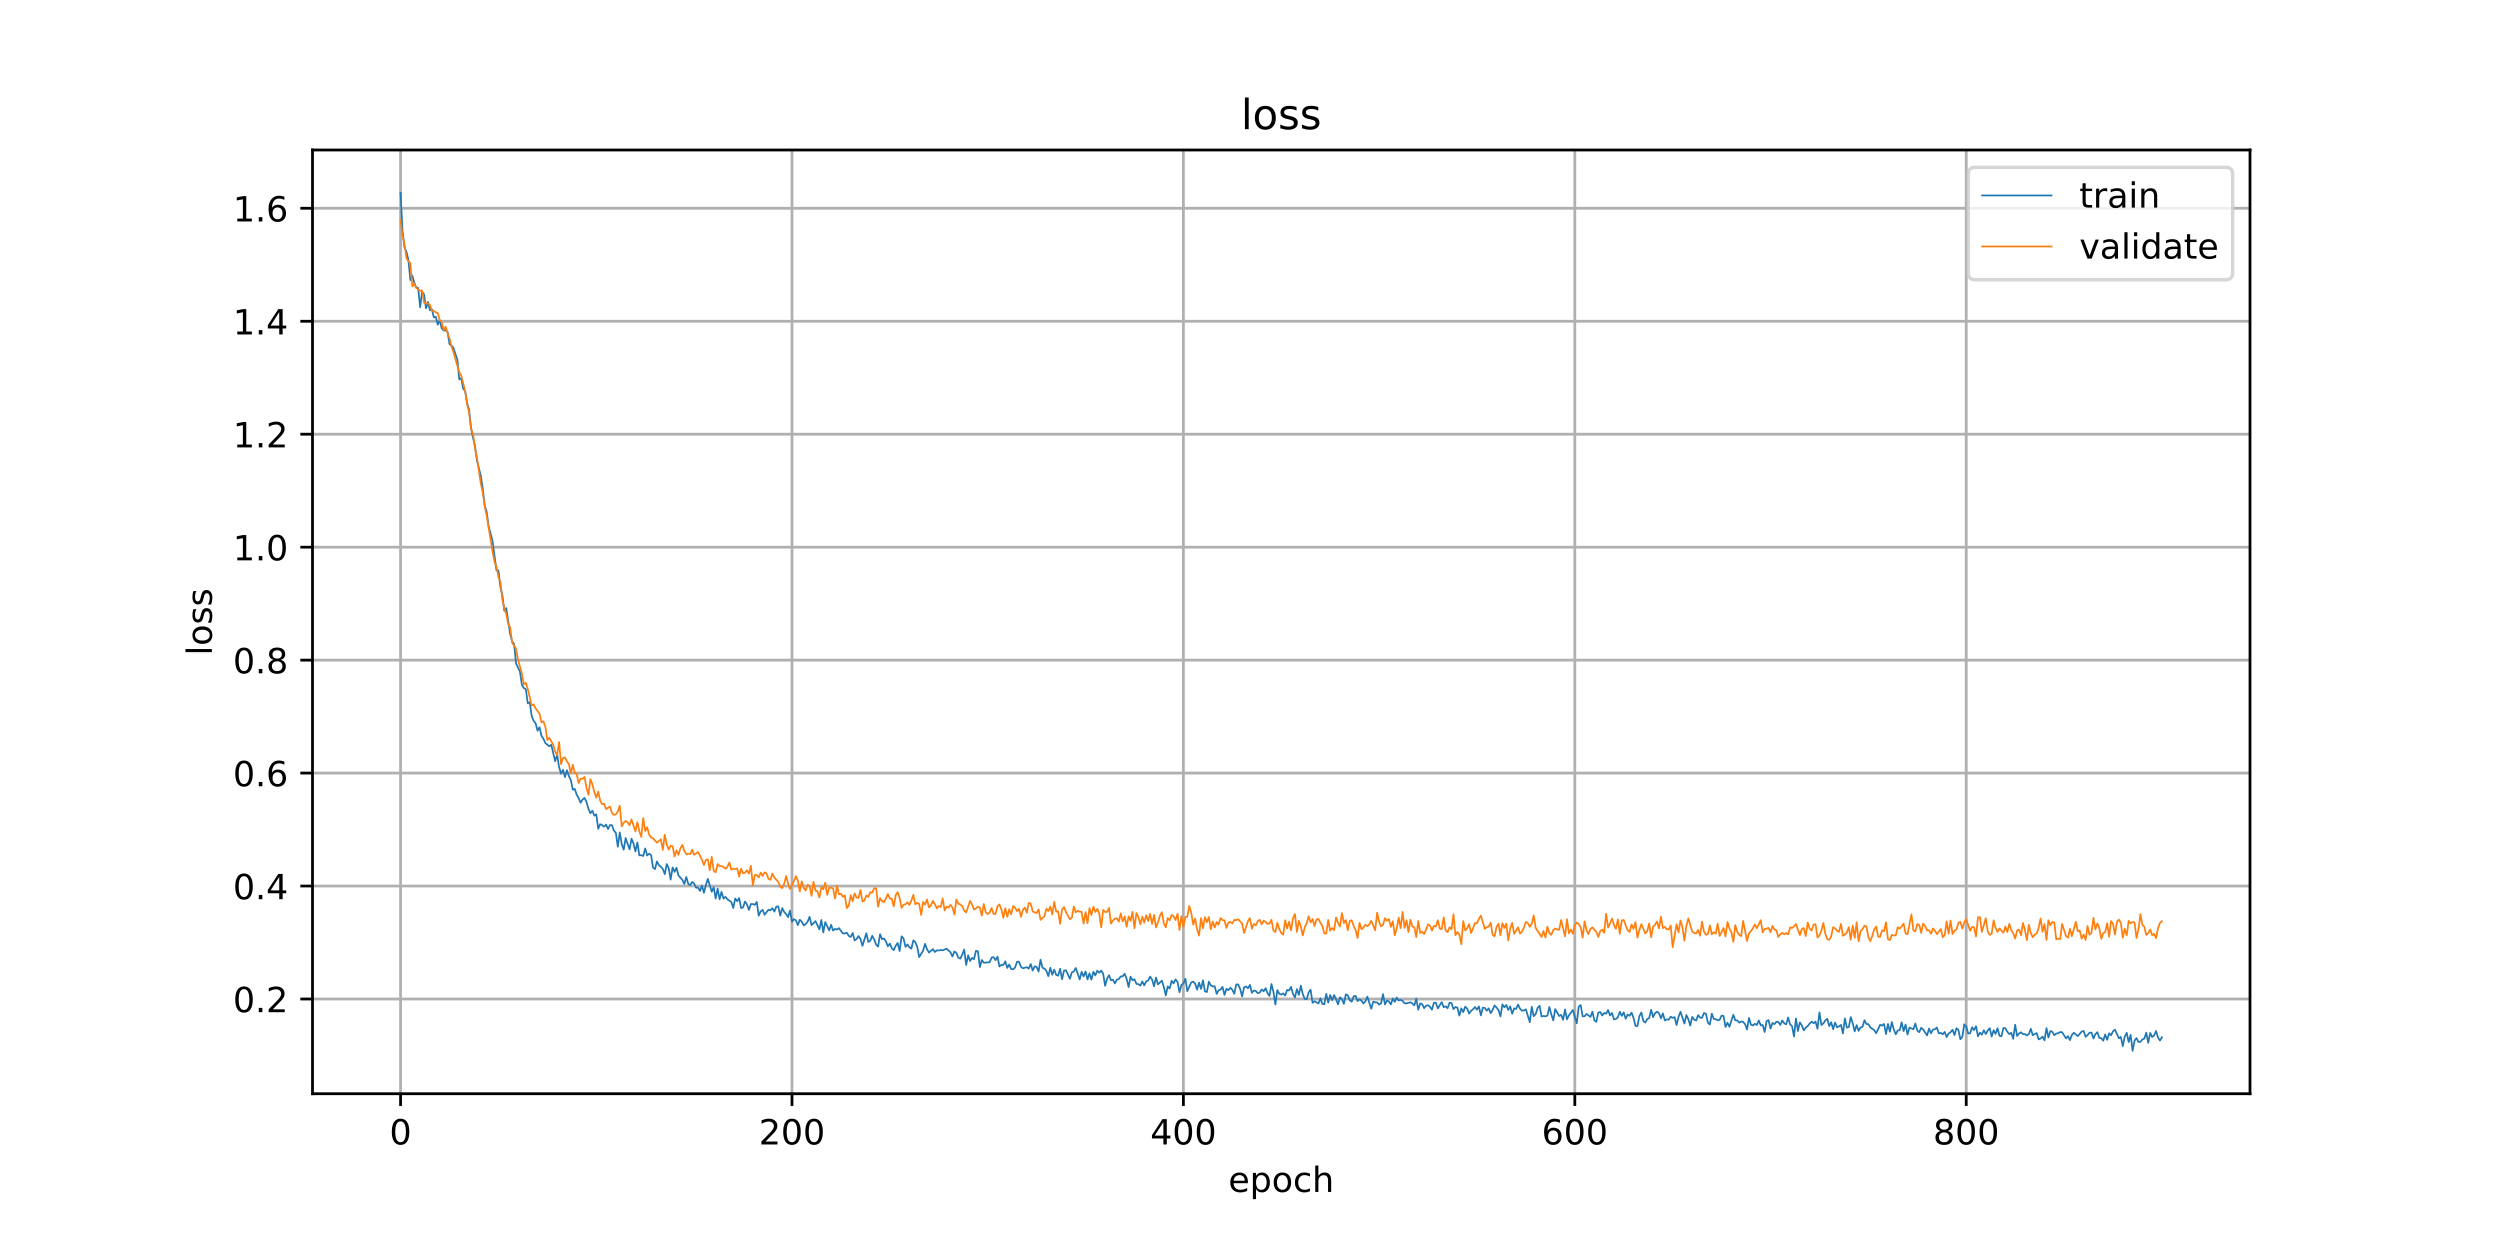 <?xml version="1.0" encoding="utf-8" standalone="no"?>
<!DOCTYPE svg PUBLIC "-//W3C//DTD SVG 1.1//EN"
  "http://www.w3.org/Graphics/SVG/1.1/DTD/svg11.dtd">
<!-- Created with matplotlib (https://matplotlib.org/) -->
<svg height="360pt" version="1.1" viewBox="0 0 720 360" width="720pt" xmlns="http://www.w3.org/2000/svg" xmlns:xlink="http://www.w3.org/1999/xlink">
 <defs>
  <style type="text/css">
*{stroke-linecap:butt;stroke-linejoin:round;}
  </style>
 </defs>
 <g id="figure_1">
  <g id="patch_1">
   <path d="M 0 360 
L 720 360 
L 720 0 
L 0 0 
z
" style="fill:#ffffff;"/>
  </g>
  <g id="axes_1">
   <g id="patch_2">
    <path d="M 90 315 
L 648 315 
L 648 43.2 
L 90 43.2 
z
" style="fill:#ffffff;"/>
   </g>
   <g id="matplotlib.axis_1">
    <g id="xtick_1">
     <g id="line2d_1">
      <path clip-path="url(#p1e6f228bf7)" d="M 115.364 315 
L 115.364 43.2 
" style="fill:none;stroke:#b0b0b0;stroke-linecap:square;stroke-width:0.8;"/>
     </g>
     <g id="line2d_2">
      <defs>
       <path d="M 0 0 
L 0 3.5 
" id="m1815fea8ee" style="stroke:#000000;stroke-width:0.8;"/>
      </defs>
      <g>
       <use style="stroke:#000000;stroke-width:0.8;" x="115.364" xlink:href="#m1815fea8ee" y="315"/>
      </g>
     </g>
     <g id="text_1">
      <!-- 0 -->
      <defs>
       <path d="M 31.781 66.406 
Q 24.172 66.406 20.328 58.906 
Q 16.5 51.422 16.5 36.375 
Q 16.5 21.391 20.328 13.891 
Q 24.172 6.391 31.781 6.391 
Q 39.453 6.391 43.281 13.891 
Q 47.125 21.391 47.125 36.375 
Q 47.125 51.422 43.281 58.906 
Q 39.453 66.406 31.781 66.406 
z
M 31.781 74.219 
Q 44.047 74.219 50.516 64.516 
Q 56.984 54.828 56.984 36.375 
Q 56.984 17.969 50.516 8.266 
Q 44.047 -1.422 31.781 -1.422 
Q 19.531 -1.422 13.062 8.266 
Q 6.594 17.969 6.594 36.375 
Q 6.594 54.828 13.062 64.516 
Q 19.531 74.219 31.781 74.219 
z
" id="DejaVuSans-48"/>
      </defs>
      <g transform="translate(112.182 329.598)scale(0.1 -0.1)">
       <use xlink:href="#DejaVuSans-48"/>
      </g>
     </g>
    </g>
    <g id="xtick_2">
     <g id="line2d_3">
      <path clip-path="url(#p1e6f228bf7)" d="M 228.091 315 
L 228.091 43.2 
" style="fill:none;stroke:#b0b0b0;stroke-linecap:square;stroke-width:0.8;"/>
     </g>
     <g id="line2d_4">
      <g>
       <use style="stroke:#000000;stroke-width:0.8;" x="228.091" xlink:href="#m1815fea8ee" y="315"/>
      </g>
     </g>
     <g id="text_2">
      <!-- 200 -->
      <defs>
       <path d="M 19.188 8.297 
L 53.609 8.297 
L 53.609 0 
L 7.328 0 
L 7.328 8.297 
Q 12.938 14.109 22.625 23.891 
Q 32.328 33.688 34.812 36.531 
Q 39.547 41.844 41.422 45.531 
Q 43.312 49.219 43.312 52.781 
Q 43.312 58.594 39.234 62.25 
Q 35.156 65.922 28.609 65.922 
Q 23.969 65.922 18.812 64.312 
Q 13.672 62.703 7.812 59.422 
L 7.812 69.391 
Q 13.766 71.781 18.938 73 
Q 24.125 74.219 28.422 74.219 
Q 39.75 74.219 46.484 68.547 
Q 53.219 62.891 53.219 53.422 
Q 53.219 48.922 51.531 44.891 
Q 49.859 40.875 45.406 35.406 
Q 44.188 33.984 37.641 27.219 
Q 31.109 20.453 19.188 8.297 
z
" id="DejaVuSans-50"/>
      </defs>
      <g transform="translate(218.547 329.598)scale(0.1 -0.1)">
       <use xlink:href="#DejaVuSans-50"/>
       <use x="63.623" xlink:href="#DejaVuSans-48"/>
       <use x="127.246" xlink:href="#DejaVuSans-48"/>
      </g>
     </g>
    </g>
    <g id="xtick_3">
     <g id="line2d_5">
      <path clip-path="url(#p1e6f228bf7)" d="M 340.818 315 
L 340.818 43.2 
" style="fill:none;stroke:#b0b0b0;stroke-linecap:square;stroke-width:0.8;"/>
     </g>
     <g id="line2d_6">
      <g>
       <use style="stroke:#000000;stroke-width:0.8;" x="340.818" xlink:href="#m1815fea8ee" y="315"/>
      </g>
     </g>
     <g id="text_3">
      <!-- 400 -->
      <defs>
       <path d="M 37.797 64.312 
L 12.891 25.391 
L 37.797 25.391 
z
M 35.203 72.906 
L 47.609 72.906 
L 47.609 25.391 
L 58.016 25.391 
L 58.016 17.188 
L 47.609 17.188 
L 47.609 0 
L 37.797 0 
L 37.797 17.188 
L 4.891 17.188 
L 4.891 26.703 
z
" id="DejaVuSans-52"/>
      </defs>
      <g transform="translate(331.274 329.598)scale(0.1 -0.1)">
       <use xlink:href="#DejaVuSans-52"/>
       <use x="63.623" xlink:href="#DejaVuSans-48"/>
       <use x="127.246" xlink:href="#DejaVuSans-48"/>
      </g>
     </g>
    </g>
    <g id="xtick_4">
     <g id="line2d_7">
      <path clip-path="url(#p1e6f228bf7)" d="M 453.545 315 
L 453.545 43.2 
" style="fill:none;stroke:#b0b0b0;stroke-linecap:square;stroke-width:0.8;"/>
     </g>
     <g id="line2d_8">
      <g>
       <use style="stroke:#000000;stroke-width:0.8;" x="453.545" xlink:href="#m1815fea8ee" y="315"/>
      </g>
     </g>
     <g id="text_4">
      <!-- 600 -->
      <defs>
       <path d="M 33.016 40.375 
Q 26.375 40.375 22.484 35.828 
Q 18.609 31.297 18.609 23.391 
Q 18.609 15.531 22.484 10.953 
Q 26.375 6.391 33.016 6.391 
Q 39.656 6.391 43.531 10.953 
Q 47.406 15.531 47.406 23.391 
Q 47.406 31.297 43.531 35.828 
Q 39.656 40.375 33.016 40.375 
z
M 52.594 71.297 
L 52.594 62.312 
Q 48.875 64.062 45.094 64.984 
Q 41.312 65.922 37.594 65.922 
Q 27.828 65.922 22.672 59.328 
Q 17.531 52.734 16.797 39.406 
Q 19.672 43.656 24.016 45.922 
Q 28.375 48.188 33.594 48.188 
Q 44.578 48.188 50.953 41.516 
Q 57.328 34.859 57.328 23.391 
Q 57.328 12.156 50.688 5.359 
Q 44.047 -1.422 33.016 -1.422 
Q 20.359 -1.422 13.672 8.266 
Q 6.984 17.969 6.984 36.375 
Q 6.984 53.656 15.188 63.938 
Q 23.391 74.219 37.203 74.219 
Q 40.922 74.219 44.703 73.484 
Q 48.484 72.75 52.594 71.297 
z
" id="DejaVuSans-54"/>
      </defs>
      <g transform="translate(444.002 329.598)scale(0.1 -0.1)">
       <use xlink:href="#DejaVuSans-54"/>
       <use x="63.623" xlink:href="#DejaVuSans-48"/>
       <use x="127.246" xlink:href="#DejaVuSans-48"/>
      </g>
     </g>
    </g>
    <g id="xtick_5">
     <g id="line2d_9">
      <path clip-path="url(#p1e6f228bf7)" d="M 566.273 315 
L 566.273 43.2 
" style="fill:none;stroke:#b0b0b0;stroke-linecap:square;stroke-width:0.8;"/>
     </g>
     <g id="line2d_10">
      <g>
       <use style="stroke:#000000;stroke-width:0.8;" x="566.273" xlink:href="#m1815fea8ee" y="315"/>
      </g>
     </g>
     <g id="text_5">
      <!-- 800 -->
      <defs>
       <path d="M 31.781 34.625 
Q 24.75 34.625 20.719 30.859 
Q 16.703 27.094 16.703 20.516 
Q 16.703 13.922 20.719 10.156 
Q 24.75 6.391 31.781 6.391 
Q 38.812 6.391 42.859 10.172 
Q 46.922 13.969 46.922 20.516 
Q 46.922 27.094 42.891 30.859 
Q 38.875 34.625 31.781 34.625 
z
M 21.922 38.812 
Q 15.578 40.375 12.031 44.719 
Q 8.5 49.078 8.5 55.328 
Q 8.5 64.062 14.719 69.141 
Q 20.953 74.219 31.781 74.219 
Q 42.672 74.219 48.875 69.141 
Q 55.078 64.062 55.078 55.328 
Q 55.078 49.078 51.531 44.719 
Q 48 40.375 41.703 38.812 
Q 48.828 37.156 52.797 32.312 
Q 56.781 27.484 56.781 20.516 
Q 56.781 9.906 50.312 4.234 
Q 43.844 -1.422 31.781 -1.422 
Q 19.734 -1.422 13.25 4.234 
Q 6.781 9.906 6.781 20.516 
Q 6.781 27.484 10.781 32.312 
Q 14.797 37.156 21.922 38.812 
z
M 18.312 54.391 
Q 18.312 48.734 21.844 45.562 
Q 25.391 42.391 31.781 42.391 
Q 38.141 42.391 41.719 45.562 
Q 45.312 48.734 45.312 54.391 
Q 45.312 60.062 41.719 63.234 
Q 38.141 66.406 31.781 66.406 
Q 25.391 66.406 21.844 63.234 
Q 18.312 60.062 18.312 54.391 
z
" id="DejaVuSans-56"/>
      </defs>
      <g transform="translate(556.729 329.598)scale(0.1 -0.1)">
       <use xlink:href="#DejaVuSans-56"/>
       <use x="63.623" xlink:href="#DejaVuSans-48"/>
       <use x="127.246" xlink:href="#DejaVuSans-48"/>
      </g>
     </g>
    </g>
    <g id="text_6">
     <!-- epoch -->
     <defs>
      <path d="M 56.203 29.594 
L 56.203 25.203 
L 14.891 25.203 
Q 15.484 15.922 20.484 11.062 
Q 25.484 6.203 34.422 6.203 
Q 39.594 6.203 44.453 7.469 
Q 49.312 8.734 54.109 11.281 
L 54.109 2.781 
Q 49.266 0.734 44.188 -0.344 
Q 39.109 -1.422 33.891 -1.422 
Q 20.797 -1.422 13.156 6.188 
Q 5.516 13.812 5.516 26.812 
Q 5.516 40.234 12.766 48.109 
Q 20.016 56 32.328 56 
Q 43.359 56 49.781 48.891 
Q 56.203 41.797 56.203 29.594 
z
M 47.219 32.234 
Q 47.125 39.594 43.094 43.984 
Q 39.062 48.391 32.422 48.391 
Q 24.906 48.391 20.391 44.141 
Q 15.875 39.891 15.188 32.172 
z
" id="DejaVuSans-101"/>
      <path d="M 18.109 8.203 
L 18.109 -20.797 
L 9.078 -20.797 
L 9.078 54.688 
L 18.109 54.688 
L 18.109 46.391 
Q 20.953 51.266 25.266 53.625 
Q 29.594 56 35.594 56 
Q 45.562 56 51.781 48.094 
Q 58.016 40.188 58.016 27.297 
Q 58.016 14.406 51.781 6.484 
Q 45.562 -1.422 35.594 -1.422 
Q 29.594 -1.422 25.266 0.953 
Q 20.953 3.328 18.109 8.203 
z
M 48.688 27.297 
Q 48.688 37.203 44.609 42.844 
Q 40.531 48.484 33.406 48.484 
Q 26.266 48.484 22.188 42.844 
Q 18.109 37.203 18.109 27.297 
Q 18.109 17.391 22.188 11.75 
Q 26.266 6.109 33.406 6.109 
Q 40.531 6.109 44.609 11.75 
Q 48.688 17.391 48.688 27.297 
z
" id="DejaVuSans-112"/>
      <path d="M 30.609 48.391 
Q 23.391 48.391 19.188 42.75 
Q 14.984 37.109 14.984 27.297 
Q 14.984 17.484 19.156 11.844 
Q 23.344 6.203 30.609 6.203 
Q 37.797 6.203 41.984 11.859 
Q 46.188 17.531 46.188 27.297 
Q 46.188 37.016 41.984 42.703 
Q 37.797 48.391 30.609 48.391 
z
M 30.609 56 
Q 42.328 56 49.016 48.375 
Q 55.719 40.766 55.719 27.297 
Q 55.719 13.875 49.016 6.219 
Q 42.328 -1.422 30.609 -1.422 
Q 18.844 -1.422 12.172 6.219 
Q 5.516 13.875 5.516 27.297 
Q 5.516 40.766 12.172 48.375 
Q 18.844 56 30.609 56 
z
" id="DejaVuSans-111"/>
      <path d="M 48.781 52.594 
L 48.781 44.188 
Q 44.969 46.297 41.141 47.344 
Q 37.312 48.391 33.406 48.391 
Q 24.656 48.391 19.812 42.844 
Q 14.984 37.312 14.984 27.297 
Q 14.984 17.281 19.812 11.734 
Q 24.656 6.203 33.406 6.203 
Q 37.312 6.203 41.141 7.25 
Q 44.969 8.297 48.781 10.406 
L 48.781 2.094 
Q 45.016 0.344 40.984 -0.531 
Q 36.969 -1.422 32.422 -1.422 
Q 20.062 -1.422 12.781 6.344 
Q 5.516 14.109 5.516 27.297 
Q 5.516 40.672 12.859 48.328 
Q 20.219 56 33.016 56 
Q 37.156 56 41.109 55.141 
Q 45.062 54.297 48.781 52.594 
z
" id="DejaVuSans-99"/>
      <path d="M 54.891 33.016 
L 54.891 0 
L 45.906 0 
L 45.906 32.719 
Q 45.906 40.484 42.875 44.328 
Q 39.844 48.188 33.797 48.188 
Q 26.516 48.188 22.312 43.547 
Q 18.109 38.922 18.109 30.906 
L 18.109 0 
L 9.078 0 
L 9.078 75.984 
L 18.109 75.984 
L 18.109 46.188 
Q 21.344 51.125 25.703 53.562 
Q 30.078 56 35.797 56 
Q 45.219 56 50.047 50.172 
Q 54.891 44.344 54.891 33.016 
z
" id="DejaVuSans-104"/>
     </defs>
     <g transform="translate(353.772 343.277)scale(0.1 -0.1)">
      <use xlink:href="#DejaVuSans-101"/>
      <use x="61.523" xlink:href="#DejaVuSans-112"/>
      <use x="125" xlink:href="#DejaVuSans-111"/>
      <use x="186.182" xlink:href="#DejaVuSans-99"/>
      <use x="241.162" xlink:href="#DejaVuSans-104"/>
     </g>
    </g>
   </g>
   <g id="matplotlib.axis_2">
    <g id="ytick_1">
     <g id="line2d_11">
      <path clip-path="url(#p1e6f228bf7)" d="M 90 287.709 
L 648 287.709 
" style="fill:none;stroke:#b0b0b0;stroke-linecap:square;stroke-width:0.8;"/>
     </g>
     <g id="line2d_12">
      <defs>
       <path d="M 0 0 
L -3.5 0 
" id="m73547cc729" style="stroke:#000000;stroke-width:0.8;"/>
      </defs>
      <g>
       <use style="stroke:#000000;stroke-width:0.8;" x="90" xlink:href="#m73547cc729" y="287.709"/>
      </g>
     </g>
     <g id="text_7">
      <!-- 0.2 -->
      <defs>
       <path d="M 10.688 12.406 
L 21 12.406 
L 21 0 
L 10.688 0 
z
" id="DejaVuSans-46"/>
      </defs>
      <g transform="translate(67.097 291.509)scale(0.1 -0.1)">
       <use xlink:href="#DejaVuSans-48"/>
       <use x="63.623" xlink:href="#DejaVuSans-46"/>
       <use x="95.41" xlink:href="#DejaVuSans-50"/>
      </g>
     </g>
    </g>
    <g id="ytick_2">
     <g id="line2d_13">
      <path clip-path="url(#p1e6f228bf7)" d="M 90 255.178 
L 648 255.178 
" style="fill:none;stroke:#b0b0b0;stroke-linecap:square;stroke-width:0.8;"/>
     </g>
     <g id="line2d_14">
      <g>
       <use style="stroke:#000000;stroke-width:0.8;" x="90" xlink:href="#m73547cc729" y="255.178"/>
      </g>
     </g>
     <g id="text_8">
      <!-- 0.4 -->
      <g transform="translate(67.097 258.977)scale(0.1 -0.1)">
       <use xlink:href="#DejaVuSans-48"/>
       <use x="63.623" xlink:href="#DejaVuSans-46"/>
       <use x="95.41" xlink:href="#DejaVuSans-52"/>
      </g>
     </g>
    </g>
    <g id="ytick_3">
     <g id="line2d_15">
      <path clip-path="url(#p1e6f228bf7)" d="M 90 222.646 
L 648 222.646 
" style="fill:none;stroke:#b0b0b0;stroke-linecap:square;stroke-width:0.8;"/>
     </g>
     <g id="line2d_16">
      <g>
       <use style="stroke:#000000;stroke-width:0.8;" x="90" xlink:href="#m73547cc729" y="222.646"/>
      </g>
     </g>
     <g id="text_9">
      <!-- 0.6 -->
      <g transform="translate(67.097 226.445)scale(0.1 -0.1)">
       <use xlink:href="#DejaVuSans-48"/>
       <use x="63.623" xlink:href="#DejaVuSans-46"/>
       <use x="95.41" xlink:href="#DejaVuSans-54"/>
      </g>
     </g>
    </g>
    <g id="ytick_4">
     <g id="line2d_17">
      <path clip-path="url(#p1e6f228bf7)" d="M 90 190.114 
L 648 190.114 
" style="fill:none;stroke:#b0b0b0;stroke-linecap:square;stroke-width:0.8;"/>
     </g>
     <g id="line2d_18">
      <g>
       <use style="stroke:#000000;stroke-width:0.8;" x="90" xlink:href="#m73547cc729" y="190.114"/>
      </g>
     </g>
     <g id="text_10">
      <!-- 0.8 -->
      <g transform="translate(67.097 193.913)scale(0.1 -0.1)">
       <use xlink:href="#DejaVuSans-48"/>
       <use x="63.623" xlink:href="#DejaVuSans-46"/>
       <use x="95.41" xlink:href="#DejaVuSans-56"/>
      </g>
     </g>
    </g>
    <g id="ytick_5">
     <g id="line2d_19">
      <path clip-path="url(#p1e6f228bf7)" d="M 90 157.582 
L 648 157.582 
" style="fill:none;stroke:#b0b0b0;stroke-linecap:square;stroke-width:0.8;"/>
     </g>
     <g id="line2d_20">
      <g>
       <use style="stroke:#000000;stroke-width:0.8;" x="90" xlink:href="#m73547cc729" y="157.582"/>
      </g>
     </g>
     <g id="text_11">
      <!-- 1.0 -->
      <defs>
       <path d="M 12.406 8.297 
L 28.516 8.297 
L 28.516 63.922 
L 10.984 60.406 
L 10.984 69.391 
L 28.422 72.906 
L 38.281 72.906 
L 38.281 8.297 
L 54.391 8.297 
L 54.391 0 
L 12.406 0 
z
" id="DejaVuSans-49"/>
      </defs>
      <g transform="translate(67.097 161.382)scale(0.1 -0.1)">
       <use xlink:href="#DejaVuSans-49"/>
       <use x="63.623" xlink:href="#DejaVuSans-46"/>
       <use x="95.41" xlink:href="#DejaVuSans-48"/>
      </g>
     </g>
    </g>
    <g id="ytick_6">
     <g id="line2d_21">
      <path clip-path="url(#p1e6f228bf7)" d="M 90 125.051 
L 648 125.051 
" style="fill:none;stroke:#b0b0b0;stroke-linecap:square;stroke-width:0.8;"/>
     </g>
     <g id="line2d_22">
      <g>
       <use style="stroke:#000000;stroke-width:0.8;" x="90" xlink:href="#m73547cc729" y="125.051"/>
      </g>
     </g>
     <g id="text_12">
      <!-- 1.2 -->
      <g transform="translate(67.097 128.85)scale(0.1 -0.1)">
       <use xlink:href="#DejaVuSans-49"/>
       <use x="63.623" xlink:href="#DejaVuSans-46"/>
       <use x="95.41" xlink:href="#DejaVuSans-50"/>
      </g>
     </g>
    </g>
    <g id="ytick_7">
     <g id="line2d_23">
      <path clip-path="url(#p1e6f228bf7)" d="M 90 92.519 
L 648 92.519 
" style="fill:none;stroke:#b0b0b0;stroke-linecap:square;stroke-width:0.8;"/>
     </g>
     <g id="line2d_24">
      <g>
       <use style="stroke:#000000;stroke-width:0.8;" x="90" xlink:href="#m73547cc729" y="92.519"/>
      </g>
     </g>
     <g id="text_13">
      <!-- 1.4 -->
      <g transform="translate(67.097 96.318)scale(0.1 -0.1)">
       <use xlink:href="#DejaVuSans-49"/>
       <use x="63.623" xlink:href="#DejaVuSans-46"/>
       <use x="95.41" xlink:href="#DejaVuSans-52"/>
      </g>
     </g>
    </g>
    <g id="ytick_8">
     <g id="line2d_25">
      <path clip-path="url(#p1e6f228bf7)" d="M 90 59.987 
L 648 59.987 
" style="fill:none;stroke:#b0b0b0;stroke-linecap:square;stroke-width:0.8;"/>
     </g>
     <g id="line2d_26">
      <g>
       <use style="stroke:#000000;stroke-width:0.8;" x="90" xlink:href="#m73547cc729" y="59.987"/>
      </g>
     </g>
     <g id="text_14">
      <!-- 1.6 -->
      <g transform="translate(67.097 63.786)scale(0.1 -0.1)">
       <use xlink:href="#DejaVuSans-49"/>
       <use x="63.623" xlink:href="#DejaVuSans-46"/>
       <use x="95.41" xlink:href="#DejaVuSans-54"/>
      </g>
     </g>
    </g>
    <g id="text_15">
     <!-- loss -->
     <defs>
      <path d="M 9.422 75.984 
L 18.406 75.984 
L 18.406 0 
L 9.422 0 
z
" id="DejaVuSans-108"/>
      <path d="M 44.281 53.078 
L 44.281 44.578 
Q 40.484 46.531 36.375 47.5 
Q 32.281 48.484 27.875 48.484 
Q 21.188 48.484 17.844 46.438 
Q 14.5 44.391 14.5 40.281 
Q 14.5 37.156 16.891 35.375 
Q 19.281 33.594 26.516 31.984 
L 29.594 31.297 
Q 39.156 29.25 43.188 25.516 
Q 47.219 21.781 47.219 15.094 
Q 47.219 7.469 41.188 3.016 
Q 35.156 -1.422 24.609 -1.422 
Q 20.219 -1.422 15.453 -0.562 
Q 10.688 0.297 5.422 2 
L 5.422 11.281 
Q 10.406 8.688 15.234 7.391 
Q 20.062 6.109 24.812 6.109 
Q 31.156 6.109 34.562 8.281 
Q 37.984 10.453 37.984 14.406 
Q 37.984 18.062 35.516 20.016 
Q 33.062 21.969 24.703 23.781 
L 21.578 24.516 
Q 13.234 26.266 9.516 29.906 
Q 5.812 33.547 5.812 39.891 
Q 5.812 47.609 11.281 51.797 
Q 16.75 56 26.812 56 
Q 31.781 56 36.172 55.266 
Q 40.578 54.547 44.281 53.078 
z
" id="DejaVuSans-115"/>
     </defs>
     <g transform="translate(61.017 188.758)rotate(-90)scale(0.1 -0.1)">
      <use xlink:href="#DejaVuSans-108"/>
      <use x="27.783" xlink:href="#DejaVuSans-111"/>
      <use x="88.965" xlink:href="#DejaVuSans-115"/>
      <use x="141.064" xlink:href="#DejaVuSans-115"/>
     </g>
    </g>
   </g>
   <g id="line2d_27">
    <path clip-path="url(#p1e6f228bf7)" d="M 115.364 55.555 
L 115.927 66.546 
L 116.491 71.211 
L 117.055 72.494 
L 117.618 74.828 
L 118.182 80.665 
L 118.745 79.342 
L 119.309 81.429 
L 119.873 82.787 
L 120.436 82.968 
L 121 88.49 
L 121.564 84.06 
L 122.127 84.774 
L 122.691 88.775 
L 123.255 86.965 
L 123.818 89.357 
L 124.382 89.065 
L 124.945 91.405 
L 125.509 91.23 
L 126.073 93.514 
L 126.636 92.179 
L 127.2 94.553 
L 127.764 95.19 
L 128.327 95.101 
L 128.891 95.548 
L 129.455 99.092 
L 130.018 99.467 
L 130.582 100.206 
L 131.709 103.567 
L 132.273 109.255 
L 132.836 108.913 
L 133.4 111.95 
L 133.964 112.605 
L 134.527 116.051 
L 135.091 118.031 
L 135.655 123.086 
L 136.218 126.08 
L 136.782 128.343 
L 137.345 132.556 
L 138.473 137.033 
L 139.036 140.695 
L 139.6 145.591 
L 140.164 147.354 
L 140.727 151.687 
L 141.291 153.58 
L 141.855 155.911 
L 142.982 164.22 
L 143.545 164.298 
L 144.109 169.037 
L 144.673 171.352 
L 145.236 175.869 
L 145.8 175.129 
L 146.927 182.595 
L 147.491 184.785 
L 148.055 185.437 
L 148.618 191.072 
L 149.745 193.429 
L 150.309 197.232 
L 150.873 198.161 
L 151.436 198.492 
L 152 202.571 
L 152.564 202.248 
L 153.127 206.216 
L 153.691 207.604 
L 154.255 208.323 
L 154.818 210.452 
L 155.382 209.445 
L 155.945 211.914 
L 156.509 212.764 
L 157.073 214.021 
L 158.2 214.937 
L 158.764 214.5 
L 159.891 219.223 
L 160.455 217.339 
L 161.018 220.944 
L 161.582 222.832 
L 162.145 221.713 
L 162.709 223.795 
L 163.273 221.827 
L 163.836 223.492 
L 164.4 224.671 
L 164.964 227.408 
L 165.527 227.209 
L 166.091 228.882 
L 166.655 229.873 
L 167.218 231.194 
L 167.782 230.257 
L 168.345 229.804 
L 168.909 230.951 
L 169.473 232.961 
L 170.036 234.216 
L 170.6 233.493 
L 171.164 234.887 
L 171.727 234.533 
L 172.291 238.68 
L 172.855 237.366 
L 173.418 237.631 
L 173.982 238.094 
L 174.545 237.471 
L 175.109 238.759 
L 175.673 237.634 
L 176.236 237.646 
L 176.8 239.184 
L 177.364 239.858 
L 177.927 243.861 
L 178.491 239.764 
L 179.055 243.055 
L 179.618 244.702 
L 180.182 241.367 
L 181.309 244.615 
L 181.873 241.551 
L 182.436 242.89 
L 183 245.21 
L 183.564 242.645 
L 184.127 246.338 
L 184.691 246.297 
L 185.255 246.513 
L 185.818 244.349 
L 186.382 246.371 
L 186.945 245.855 
L 187.509 246.253 
L 188.073 249.862 
L 188.636 250.303 
L 189.2 248.099 
L 189.764 249.175 
L 190.327 249.613 
L 190.891 250.284 
L 191.455 251.753 
L 192.018 248.844 
L 192.582 250.024 
L 193.145 253.333 
L 193.709 249.824 
L 194.273 251.126 
L 194.836 249.902 
L 195.4 252.126 
L 196.527 253.428 
L 197.091 254.596 
L 197.655 252.563 
L 198.218 254.578 
L 198.782 254.881 
L 199.345 254.011 
L 199.909 254.438 
L 200.473 255.654 
L 201.036 255.622 
L 201.6 256.591 
L 202.164 255.042 
L 202.727 257.125 
L 203.291 254.891 
L 203.855 253.12 
L 204.982 256.815 
L 205.545 255.545 
L 206.109 258.79 
L 206.673 255.937 
L 207.236 258.981 
L 207.8 256.868 
L 208.364 258.795 
L 208.927 258.297 
L 209.491 258.972 
L 210.618 259.786 
L 211.182 261.497 
L 211.745 258.748 
L 212.309 259.546 
L 212.873 258.658 
L 213.436 261.52 
L 214 261.328 
L 214.564 259.637 
L 215.127 260.452 
L 215.691 262.055 
L 216.255 260.351 
L 216.818 260.369 
L 217.382 260.593 
L 217.945 259.761 
L 218.509 263.714 
L 219.073 262.51 
L 219.636 262.039 
L 220.2 263.446 
L 221.327 261.993 
L 221.891 262.162 
L 222.455 261.549 
L 223.018 262.542 
L 223.582 261.103 
L 224.145 261.041 
L 224.709 263.711 
L 225.273 261.544 
L 225.836 262.622 
L 226.4 263.243 
L 226.964 264.136 
L 227.527 262.256 
L 228.091 265.466 
L 228.655 264.71 
L 229.218 265.079 
L 229.782 266.428 
L 230.345 264.89 
L 230.909 265.441 
L 231.473 266.514 
L 232.036 266.121 
L 232.6 265.44 
L 233.164 264.035 
L 233.727 266.445 
L 234.855 265.286 
L 235.982 267.654 
L 236.545 264.947 
L 237.109 268.539 
L 237.673 265.57 
L 238.8 267.955 
L 239.364 266.343 
L 239.927 267.996 
L 240.491 267.513 
L 241.055 267.722 
L 241.618 267.297 
L 242.745 268.842 
L 243.309 268.829 
L 243.873 268.622 
L 244.436 269.524 
L 245 269.861 
L 245.564 268.7 
L 246.127 270.82 
L 246.691 270.448 
L 247.255 269.587 
L 247.818 270.462 
L 248.382 272.402 
L 249.509 268.768 
L 250.073 271.29 
L 250.636 270.911 
L 251.2 269.5 
L 251.764 270.558 
L 252.327 272.057 
L 252.891 272.616 
L 253.455 269.06 
L 254.018 270.473 
L 254.582 270.29 
L 255.145 271.118 
L 255.709 272.55 
L 256.273 271.763 
L 256.836 273.103 
L 257.4 273.641 
L 257.964 272.367 
L 258.527 271.587 
L 259.091 273.889 
L 259.655 269.666 
L 260.218 270.271 
L 260.782 272.689 
L 261.345 272.006 
L 261.909 272.829 
L 262.473 273.213 
L 263.036 270.835 
L 263.6 271.321 
L 264.164 272.674 
L 264.727 275.64 
L 265.855 273.763 
L 266.418 271.833 
L 266.982 273.383 
L 267.545 274.331 
L 268.673 273.353 
L 269.236 274.165 
L 269.8 273.697 
L 270.364 273.743 
L 270.927 273.616 
L 271.491 273.697 
L 272.618 273.235 
L 273.745 274.262 
L 274.309 275.46 
L 274.873 274.014 
L 275.436 274.426 
L 276 275.795 
L 276.564 276.092 
L 277.127 274.943 
L 277.691 273.486 
L 278.255 277.913 
L 278.818 275.136 
L 279.382 276.756 
L 279.945 275.875 
L 280.509 276.266 
L 281.073 273.849 
L 281.636 273.961 
L 282.2 278.512 
L 282.764 276.473 
L 283.327 277.25 
L 285.018 277.145 
L 285.582 275.814 
L 286.145 275.648 
L 286.709 276.533 
L 287.273 275.522 
L 287.836 278.353 
L 288.4 277.86 
L 288.964 277.908 
L 289.527 276.86 
L 290.091 278.772 
L 290.655 277.783 
L 291.218 279.099 
L 291.782 279.17 
L 292.345 278.636 
L 292.909 276.989 
L 293.473 276.96 
L 294.036 278.468 
L 294.6 278.863 
L 295.727 278.544 
L 296.291 278.949 
L 296.855 277.639 
L 297.418 279.518 
L 297.982 278.304 
L 298.545 278.451 
L 299.109 279.803 
L 299.673 276.405 
L 300.236 278.704 
L 300.8 278.957 
L 301.364 279.656 
L 301.927 281.139 
L 302.491 278.707 
L 303.055 280.719 
L 303.618 279.258 
L 304.182 280.77 
L 304.745 281.003 
L 305.309 279.014 
L 305.873 282.029 
L 306.436 279.551 
L 307 279.425 
L 308.127 281.891 
L 308.691 280.06 
L 309.255 279.772 
L 309.818 278.776 
L 310.945 282.076 
L 311.509 279.865 
L 312.073 281.221 
L 312.636 279.788 
L 313.2 282.078 
L 313.764 280.325 
L 314.327 282.129 
L 314.891 279.885 
L 315.455 280.911 
L 316.018 279.546 
L 316.582 280.143 
L 317.145 279.528 
L 317.709 280.442 
L 318.273 283.906 
L 318.836 281.843 
L 319.4 280.866 
L 319.964 282.309 
L 320.527 282.18 
L 321.091 283.225 
L 321.655 282.114 
L 322.218 281.967 
L 322.782 281.21 
L 323.345 281.186 
L 323.909 280.463 
L 324.473 281.944 
L 325.036 284.273 
L 325.6 281.276 
L 326.164 282.296 
L 326.727 282.027 
L 327.291 283.355 
L 327.855 283.427 
L 328.418 283.858 
L 328.982 282.647 
L 329.545 283.79 
L 330.109 282.64 
L 330.673 282.37 
L 331.236 281.26 
L 331.8 282.124 
L 332.364 284.065 
L 332.927 281.544 
L 333.491 283.511 
L 334.618 282.418 
L 335.182 284.266 
L 335.745 286.673 
L 336.309 284.097 
L 336.873 284.685 
L 337.436 282.455 
L 338 283.204 
L 338.564 282.058 
L 339.127 282.799 
L 339.691 285.758 
L 340.255 283.637 
L 340.818 283.285 
L 341.382 281.868 
L 341.945 285.44 
L 343.073 282.937 
L 343.636 282.713 
L 344.2 283.287 
L 344.764 285.005 
L 345.327 283.009 
L 345.891 284.796 
L 346.455 282.347 
L 347.018 285.508 
L 347.582 285.701 
L 348.145 282.723 
L 348.709 283.801 
L 349.273 284.099 
L 349.836 284.046 
L 350.4 286.237 
L 350.964 285.216 
L 351.527 285.003 
L 352.091 284.233 
L 352.655 286.526 
L 353.218 284.77 
L 353.782 285.19 
L 354.345 284.456 
L 354.909 285.064 
L 355.473 286.202 
L 356.036 283.533 
L 356.6 283.514 
L 357.164 284.844 
L 357.727 286.97 
L 358.291 284.367 
L 358.855 284.104 
L 359.418 284.626 
L 359.982 283.656 
L 360.545 285.931 
L 361.109 285.266 
L 361.673 285.385 
L 362.236 286.049 
L 362.8 285.867 
L 363.364 284.964 
L 363.927 285.494 
L 364.491 284.591 
L 365.055 286.053 
L 365.618 286.821 
L 366.182 283.399 
L 366.745 285.649 
L 367.309 289.305 
L 367.873 285.148 
L 368.436 286.21 
L 369 286.425 
L 369.564 286.098 
L 370.127 286.725 
L 370.691 285.094 
L 371.255 285.253 
L 371.818 284.237 
L 372.382 286.269 
L 372.945 287.249 
L 373.509 284.862 
L 374.073 286.532 
L 374.636 283.88 
L 375.2 286.287 
L 375.764 287.687 
L 376.327 287.761 
L 376.891 285.814 
L 377.455 285.048 
L 378.018 288.819 
L 378.582 288.347 
L 379.709 289 
L 380.273 287.534 
L 380.836 289.133 
L 381.4 289.225 
L 381.964 286.238 
L 382.527 288.721 
L 383.091 286.571 
L 383.655 288.05 
L 384.218 286.592 
L 384.782 287.772 
L 385.345 289.261 
L 385.909 287.204 
L 386.473 287.76 
L 387.036 289.114 
L 387.6 286.377 
L 388.164 286.672 
L 388.727 288.048 
L 389.291 288.496 
L 389.855 286.932 
L 390.418 286.815 
L 390.982 288.32 
L 391.545 287.815 
L 392.109 288.185 
L 392.673 288.989 
L 393.236 288.37 
L 393.8 287.04 
L 394.927 290.525 
L 395.491 288.485 
L 396.055 288.673 
L 396.618 288.714 
L 397.182 289.329 
L 397.745 288.959 
L 398.309 286.331 
L 398.873 289.275 
L 399.436 288.178 
L 400 288.42 
L 400.564 289.267 
L 401.127 287.572 
L 401.691 288.533 
L 402.255 287.301 
L 402.818 288.151 
L 403.382 287.958 
L 403.945 288.257 
L 404.509 288.959 
L 405.073 288.986 
L 406.2 288.639 
L 406.764 289.017 
L 407.327 289.547 
L 407.891 287.592 
L 408.455 290.784 
L 409.018 288.983 
L 409.582 289.177 
L 410.145 290.352 
L 410.709 289.655 
L 411.273 289.483 
L 411.836 289.954 
L 412.4 290.78 
L 412.964 288.782 
L 413.527 288.794 
L 414.091 290.407 
L 415.218 288.602 
L 415.782 290.075 
L 416.345 289.818 
L 416.909 290.372 
L 417.473 288.759 
L 418.036 288.878 
L 418.6 290.617 
L 419.164 290.018 
L 419.727 290.2 
L 420.291 292.486 
L 420.855 290.418 
L 421.418 291.483 
L 421.982 289.912 
L 422.545 290.468 
L 423.109 291.913 
L 423.673 291.107 
L 424.236 290.669 
L 424.8 290.018 
L 425.364 290.79 
L 425.927 289.845 
L 426.491 292.435 
L 427.055 290.195 
L 427.618 290.287 
L 428.182 291.071 
L 428.745 290.393 
L 429.309 291.784 
L 429.873 290.855 
L 430.436 289.571 
L 431 290.157 
L 431.564 290.91 
L 432.127 292.721 
L 432.691 289.284 
L 433.255 290.105 
L 433.818 289.416 
L 434.382 290.874 
L 434.945 289.838 
L 435.509 291.956 
L 436.073 290.408 
L 436.636 290.574 
L 437.2 289.306 
L 437.764 290.497 
L 438.327 291.074 
L 438.891 291.021 
L 439.455 290.693 
L 440.582 294.384 
L 441.145 289.954 
L 441.709 292.661 
L 442.273 292.061 
L 442.836 290.27 
L 443.4 289.658 
L 443.964 292.745 
L 444.527 292.608 
L 445.091 292.707 
L 445.655 292.503 
L 446.218 290.006 
L 446.782 292.183 
L 447.345 293.867 
L 447.909 290.631 
L 449.036 292.622 
L 449.6 292.269 
L 450.164 293.701 
L 450.727 290.734 
L 451.291 293.564 
L 451.855 292.396 
L 452.982 290.894 
L 454.109 294.708 
L 454.673 289.874 
L 455.236 289.475 
L 455.8 292.714 
L 456.364 292.67 
L 456.927 292.023 
L 458.055 292.877 
L 458.618 291.358 
L 459.182 293.862 
L 459.745 294.298 
L 460.309 291.621 
L 460.873 291.458 
L 461.436 292.46 
L 462 291.741 
L 462.564 291.932 
L 463.127 290.899 
L 463.691 292.453 
L 464.255 291.733 
L 464.818 293.579 
L 465.382 293.474 
L 465.945 292.982 
L 466.509 291.391 
L 467.073 292.561 
L 467.636 291.556 
L 468.2 293.405 
L 468.764 292.225 
L 469.327 292.551 
L 469.891 291.629 
L 470.455 293.171 
L 471.018 295.437 
L 471.582 295.51 
L 472.145 292.627 
L 472.709 291.607 
L 473.273 294.038 
L 473.836 294.512 
L 474.4 293.518 
L 474.964 293.186 
L 475.527 290.831 
L 476.091 292.94 
L 476.655 291.808 
L 477.218 291.362 
L 477.782 291.772 
L 478.345 293.285 
L 478.909 291.855 
L 479.473 293.885 
L 480.036 293.573 
L 480.6 293.659 
L 481.164 292.795 
L 481.727 293.146 
L 482.291 292.939 
L 482.855 295.218 
L 483.418 292.833 
L 483.982 291.395 
L 485.109 294.778 
L 485.673 292.335 
L 486.236 293.49 
L 486.8 295.359 
L 487.364 292.868 
L 487.927 293.648 
L 488.491 293.899 
L 489.055 292.361 
L 489.618 293.074 
L 490.182 293.135 
L 490.745 291.75 
L 491.309 291.961 
L 491.873 294.542 
L 492.436 295.061 
L 493 291.928 
L 493.564 293.438 
L 494.127 293.51 
L 494.691 293.855 
L 495.255 293.711 
L 495.818 292.483 
L 496.382 292.613 
L 496.945 295.765 
L 497.509 294.55 
L 498.073 295.705 
L 499.2 292.259 
L 499.764 293.851 
L 500.327 293.878 
L 500.891 294.534 
L 501.455 294.176 
L 502.018 294.319 
L 502.582 294.949 
L 503.145 296.514 
L 503.709 293.17 
L 504.273 295.1 
L 504.836 295.323 
L 505.4 294.857 
L 505.964 295.188 
L 506.527 293.909 
L 507.091 295.279 
L 507.655 295.212 
L 508.218 297.216 
L 508.782 294.054 
L 509.345 293.784 
L 509.909 296.228 
L 510.473 294.619 
L 511.036 294.964 
L 511.6 294.257 
L 512.164 294.321 
L 512.727 295.187 
L 513.291 293.887 
L 513.855 294.714 
L 514.418 295.014 
L 514.982 293.033 
L 515.545 295.016 
L 516.109 295.518 
L 516.673 298.498 
L 517.236 293.301 
L 517.8 296.935 
L 518.364 294.442 
L 518.927 295.304 
L 519.491 296.748 
L 520.055 295.957 
L 520.618 295.515 
L 521.182 294.768 
L 521.745 294.232 
L 522.309 294.697 
L 522.873 294.215 
L 523.436 296.296 
L 524 291.576 
L 524.564 295.195 
L 525.127 294.756 
L 525.691 293.877 
L 526.255 293.421 
L 526.818 295.523 
L 527.382 294.391 
L 527.945 296.401 
L 528.509 294.5 
L 529.073 295.886 
L 529.636 295.602 
L 530.2 295.173 
L 530.764 297.631 
L 531.327 293.308 
L 531.891 295.934 
L 532.455 295.801 
L 533.018 292.938 
L 533.582 294.687 
L 534.145 297.032 
L 534.709 295.238 
L 535.273 296.877 
L 535.836 295.906 
L 536.4 295.742 
L 536.964 293.824 
L 537.527 294.921 
L 538.091 294.961 
L 538.655 295.925 
L 539.782 296.695 
L 540.345 297.558 
L 541.473 295.154 
L 542.036 295.37 
L 542.6 294.904 
L 543.164 297.798 
L 543.727 294.898 
L 544.291 297.132 
L 544.855 294.365 
L 545.418 296.502 
L 545.982 297.889 
L 546.545 296.766 
L 547.109 296.682 
L 547.673 294.43 
L 548.236 296.959 
L 548.8 295.072 
L 549.364 297.945 
L 549.927 295.965 
L 551.055 296.426 
L 551.618 294.76 
L 552.182 296.799 
L 552.745 297.27 
L 553.309 295.994 
L 553.873 296.483 
L 555 298.205 
L 555.564 296.218 
L 556.127 297.588 
L 556.691 296.55 
L 557.255 296.385 
L 557.818 295.929 
L 558.382 297.602 
L 558.945 297.477 
L 559.509 297.877 
L 560.073 297.186 
L 560.636 298.686 
L 561.2 297.654 
L 561.764 297.278 
L 562.327 296.562 
L 562.891 298.109 
L 563.455 296.131 
L 564.018 296.604 
L 564.582 299.29 
L 565.145 298.612 
L 565.709 295.001 
L 566.273 295.655 
L 566.836 297.656 
L 567.4 297.58 
L 567.964 295.854 
L 568.527 296.676 
L 569.091 295.56 
L 569.655 298.471 
L 570.218 297.374 
L 570.782 297.982 
L 571.345 296.696 
L 571.909 297.813 
L 572.473 296.775 
L 573.036 296.111 
L 573.6 298.496 
L 574.164 296.705 
L 574.727 297.763 
L 575.291 296.113 
L 575.855 298.315 
L 576.418 298.451 
L 576.982 296.063 
L 577.545 296.15 
L 578.109 297.141 
L 578.673 297.827 
L 579.236 297.449 
L 579.8 299.182 
L 580.364 295.132 
L 580.927 298.362 
L 581.491 297.647 
L 582.055 297.301 
L 582.618 297.849 
L 583.182 297.819 
L 583.745 298.214 
L 584.309 297.799 
L 584.873 296.286 
L 585.436 298.142 
L 586 297.774 
L 586.564 297.54 
L 587.127 299.346 
L 587.691 299.102 
L 588.255 298.524 
L 588.818 299.623 
L 589.382 296.099 
L 589.945 298.777 
L 590.509 296.935 
L 591.073 297.165 
L 591.636 298.119 
L 592.2 297.642 
L 592.764 297.578 
L 593.327 297.214 
L 593.891 297.286 
L 595.018 299.059 
L 595.582 298.415 
L 596.145 299.551 
L 596.709 298.035 
L 597.273 297.434 
L 598.4 298.402 
L 599.527 297.1 
L 600.091 296.914 
L 600.655 298.586 
L 601.218 298.104 
L 601.782 297.431 
L 602.345 297.378 
L 602.909 299.08 
L 603.473 297.843 
L 604.036 297.274 
L 604.6 298.915 
L 605.164 298.974 
L 605.727 299.722 
L 606.291 297.936 
L 606.855 299.476 
L 607.418 297.599 
L 607.982 298.149 
L 608.545 297.002 
L 609.109 296.565 
L 610.236 299.016 
L 610.8 298.632 
L 611.364 301.273 
L 611.927 298.56 
L 612.491 297.448 
L 613.055 300.102 
L 613.618 298.033 
L 614.182 302.645 
L 614.745 299.718 
L 615.309 298.957 
L 615.873 300.072 
L 616.436 300.053 
L 617 299.344 
L 617.564 299.11 
L 618.127 297.396 
L 618.691 300.334 
L 619.255 297.504 
L 619.818 298.656 
L 620.382 298.188 
L 620.945 296.941 
L 621.509 298.807 
L 622.073 299.683 
L 622.636 298.719 
L 622.636 298.719 
" style="fill:none;stroke:#1f77b4;stroke-linecap:square;stroke-width:0.5;"/>
   </g>
   <g id="line2d_28">
    <path clip-path="url(#p1e6f228bf7)" d="M 115.364 63.387 
L 115.927 67.965 
L 116.491 70.181 
L 117.055 74.339 
L 117.618 75.243 
L 118.182 75.839 
L 118.745 82.489 
L 119.309 81.711 
L 119.873 82.912 
L 121 83.789 
L 121.564 83.644 
L 122.127 87.194 
L 122.691 87.416 
L 123.255 87.424 
L 123.818 87.809 
L 124.382 89.516 
L 124.945 89.514 
L 125.509 89.966 
L 126.073 90.132 
L 126.636 92.248 
L 127.2 92.73 
L 127.764 95.04 
L 128.327 94.067 
L 128.891 95.93 
L 129.455 97.387 
L 130.018 99.733 
L 130.582 101.376 
L 131.709 105.332 
L 132.273 107.2 
L 132.836 108.182 
L 133.964 112.562 
L 134.527 116.397 
L 135.091 118.698 
L 135.655 123.666 
L 136.218 124.947 
L 136.782 129.035 
L 137.345 131.727 
L 138.473 139.309 
L 139.036 141.856 
L 139.6 145.861 
L 140.164 148.501 
L 141.855 158.92 
L 142.418 161.772 
L 142.982 163.168 
L 143.545 166.173 
L 144.109 167.523 
L 144.673 172.657 
L 145.236 175.178 
L 145.8 176.826 
L 146.364 179.767 
L 146.927 180.692 
L 147.491 185.049 
L 148.618 186.847 
L 149.182 189.951 
L 150.309 194.018 
L 150.873 197.123 
L 151.436 196.616 
L 152 198.462 
L 153.127 203.168 
L 153.691 202.87 
L 154.255 204.001 
L 155.382 205.56 
L 155.945 208.028 
L 156.509 207.725 
L 157.073 209.333 
L 157.636 213.135 
L 158.2 212.483 
L 159.327 214.49 
L 159.891 216.448 
L 160.455 217.498 
L 161.018 213.735 
L 161.582 220.06 
L 162.145 218.292 
L 162.709 218.14 
L 163.273 219.34 
L 163.836 220.043 
L 164.4 222.705 
L 164.964 220.232 
L 165.527 222.653 
L 166.091 222.93 
L 166.655 225.508 
L 167.218 224.27 
L 167.782 224.288 
L 168.345 223.732 
L 168.909 226.852 
L 169.473 228.895 
L 170.036 224.416 
L 170.6 225.841 
L 171.164 228.096 
L 171.727 229.709 
L 172.291 227.953 
L 172.855 230.596 
L 173.418 231.602 
L 173.982 231.492 
L 174.545 233.02 
L 175.673 232.28 
L 176.236 234.16 
L 176.8 234.682 
L 177.364 234.526 
L 177.927 233.723 
L 178.491 232.045 
L 179.055 238.016 
L 179.618 236.959 
L 180.182 236.437 
L 180.745 236.857 
L 181.309 237.658 
L 181.873 235.99 
L 183 239.439 
L 183.564 236.78 
L 184.127 239.399 
L 184.691 241.049 
L 185.255 235.602 
L 185.818 239.347 
L 186.382 238.251 
L 186.945 240.365 
L 187.509 241.179 
L 188.073 241.399 
L 189.2 242.699 
L 190.327 241.707 
L 190.891 244.781 
L 191.455 240.394 
L 192.018 243.293 
L 192.582 244.659 
L 193.145 243.543 
L 193.709 243.696 
L 194.273 246.666 
L 194.836 244.893 
L 195.4 246.203 
L 195.964 244.262 
L 196.527 243.338 
L 197.091 245.043 
L 197.655 246.003 
L 198.218 245.915 
L 198.782 245.98 
L 199.345 244.68 
L 199.909 246.197 
L 201.036 245.374 
L 202.164 247.576 
L 202.727 249.139 
L 203.291 247.62 
L 203.855 247.52 
L 204.418 250.619 
L 204.982 246.762 
L 205.545 250.79 
L 206.109 251.244 
L 206.673 248.834 
L 207.236 249.453 
L 207.8 249.437 
L 208.364 249.704 
L 208.927 250.189 
L 209.491 249.641 
L 210.055 248.386 
L 210.618 250.489 
L 211.182 250.177 
L 211.745 250.27 
L 212.309 250.107 
L 212.873 252.454 
L 213.436 250.183 
L 214 251.508 
L 214.564 251.333 
L 215.127 250.643 
L 215.691 251.613 
L 216.255 249.343 
L 216.818 254.989 
L 217.382 252.036 
L 217.945 251.991 
L 218.509 252.708 
L 219.073 251.296 
L 219.636 252.27 
L 220.2 251.247 
L 220.764 251.566 
L 221.327 253.115 
L 221.891 253.394 
L 222.455 251.587 
L 223.018 252.74 
L 224.145 253.989 
L 224.709 255.409 
L 225.273 255.785 
L 225.836 254.518 
L 226.4 252.304 
L 226.964 254.426 
L 227.527 256.039 
L 228.655 253.769 
L 229.218 252.324 
L 229.782 253.621 
L 230.345 256.737 
L 230.909 253.834 
L 231.473 255.765 
L 232.036 256.467 
L 232.6 254.803 
L 233.164 255.198 
L 233.727 258.004 
L 234.291 253.946 
L 234.855 256.458 
L 235.418 256.732 
L 235.982 258.48 
L 236.545 255.442 
L 237.109 256.118 
L 237.673 254.235 
L 238.236 257.705 
L 238.8 255.639 
L 239.364 255.676 
L 239.927 255.849 
L 240.491 258.793 
L 241.055 255.05 
L 241.618 257.589 
L 242.182 257.376 
L 242.745 258.28 
L 243.309 257.898 
L 243.873 261.538 
L 244.436 260.83 
L 245 257.829 
L 245.564 259.569 
L 246.127 257.275 
L 246.691 258.494 
L 247.255 258.628 
L 247.818 256.311 
L 248.382 259.667 
L 248.945 259.328 
L 249.509 257.91 
L 250.073 258.291 
L 250.636 256.935 
L 251.2 257.09 
L 251.764 255.816 
L 252.327 255.819 
L 252.891 261.137 
L 253.455 258.633 
L 254.018 259.513 
L 254.582 259.829 
L 255.145 258.788 
L 255.709 257.476 
L 256.273 258.768 
L 256.836 258.801 
L 257.4 261.049 
L 257.964 257.789 
L 258.527 256.938 
L 259.091 258.608 
L 259.655 261.477 
L 260.218 260.589 
L 260.782 260.445 
L 261.345 259.882 
L 261.909 260.613 
L 262.473 259.381 
L 263.036 257.696 
L 263.6 260.424 
L 264.164 260.018 
L 264.727 260.346 
L 265.291 263.505 
L 265.855 259.779 
L 266.418 260.52 
L 266.982 259.068 
L 267.545 261.313 
L 268.109 260.697 
L 268.673 259.454 
L 269.236 260.397 
L 269.8 261.623 
L 270.364 260.938 
L 270.927 261.216 
L 271.491 258.742 
L 272.055 262.198 
L 272.618 261.146 
L 273.182 261.388 
L 273.745 260.581 
L 274.309 261.355 
L 274.873 263.364 
L 275.436 259.09 
L 276 260.267 
L 276.564 260.503 
L 277.127 260.997 
L 277.691 262.232 
L 278.255 262.799 
L 279.382 259.467 
L 279.945 260.497 
L 280.509 261.969 
L 281.073 261.629 
L 281.636 261.114 
L 282.2 261.402 
L 282.764 263.69 
L 283.327 260.349 
L 283.891 262.698 
L 284.455 263.255 
L 285.018 262.793 
L 285.582 261.51 
L 286.145 263.201 
L 286.709 263.232 
L 287.273 261.003 
L 287.836 260.488 
L 288.4 261.926 
L 288.964 264.329 
L 289.527 261.564 
L 290.091 264.011 
L 290.655 261.845 
L 291.218 263.293 
L 291.782 260.944 
L 292.345 261.423 
L 292.909 262.394 
L 293.473 261.732 
L 294.036 264.052 
L 294.6 262.031 
L 295.164 261.391 
L 295.727 262.871 
L 296.291 260.047 
L 296.855 260.241 
L 297.418 262.515 
L 298.545 262.953 
L 299.109 261.91 
L 299.673 264.924 
L 300.8 263.87 
L 301.364 261.699 
L 301.927 262.377 
L 302.491 261.125 
L 303.055 263.345 
L 303.618 259.726 
L 304.182 262.571 
L 304.745 262.47 
L 305.309 266.055 
L 305.873 262 
L 306.436 261.234 
L 307 262.655 
L 308.127 264.734 
L 308.691 264.299 
L 309.255 261.071 
L 309.818 262.751 
L 310.382 262.283 
L 310.945 262.583 
L 311.509 262.6 
L 312.073 266.018 
L 312.636 262.687 
L 313.2 265.894 
L 313.764 261.561 
L 314.327 263.498 
L 314.891 261.153 
L 315.455 262.66 
L 316.018 261.772 
L 316.582 263.097 
L 317.145 267.082 
L 317.709 262.064 
L 318.273 262.648 
L 318.836 262.622 
L 319.4 261.477 
L 319.964 265.995 
L 320.527 265.1 
L 321.091 264.592 
L 321.655 264.436 
L 322.218 265.411 
L 322.782 263.053 
L 323.345 265.394 
L 323.909 263.96 
L 324.473 266.882 
L 325.036 263.931 
L 325.6 265.162 
L 326.164 262.613 
L 326.727 267.326 
L 327.291 262.94 
L 327.855 264.04 
L 328.418 266.218 
L 328.982 264.022 
L 329.545 265.727 
L 330.109 263.575 
L 330.673 265.245 
L 331.236 263.183 
L 331.8 266.089 
L 332.364 263.507 
L 332.927 267.098 
L 333.491 265.68 
L 334.055 263.77 
L 334.618 262.715 
L 335.182 265.956 
L 335.745 267.065 
L 336.309 264.419 
L 336.873 265.039 
L 337.436 263.512 
L 338 263.879 
L 338.564 264.97 
L 339.127 263.166 
L 339.691 267.819 
L 340.255 263.848 
L 340.818 266.894 
L 341.382 264.145 
L 341.945 263.983 
L 342.509 260.932 
L 343.073 262.816 
L 343.636 266.29 
L 344.2 264.539 
L 344.764 267.67 
L 345.327 269.438 
L 345.891 264.441 
L 346.455 267.362 
L 347.018 264.132 
L 347.582 265.601 
L 348.145 264.108 
L 348.709 267.634 
L 349.273 265.41 
L 349.836 267.107 
L 350.4 265.556 
L 350.964 266.276 
L 351.527 264.4 
L 352.091 264.992 
L 352.655 265.084 
L 353.218 267.245 
L 353.782 265.718 
L 354.345 265.505 
L 354.909 265.964 
L 355.473 264.906 
L 356.036 265.01 
L 356.6 264.739 
L 357.727 265.997 
L 358.291 268.694 
L 359.418 265.282 
L 359.982 264.415 
L 360.545 267.486 
L 361.109 266.083 
L 361.673 266.486 
L 362.236 265.302 
L 362.8 264.908 
L 363.364 266.208 
L 363.927 265.159 
L 364.491 265.504 
L 365.055 266.099 
L 365.618 265.943 
L 366.182 264.903 
L 366.745 267.984 
L 367.309 268.435 
L 367.873 265.751 
L 368.436 267.548 
L 369 268.72 
L 369.564 269.192 
L 370.127 265.05 
L 370.691 267.404 
L 371.255 265.45 
L 371.818 267.934 
L 372.382 264.484 
L 372.945 263.252 
L 373.509 268.383 
L 374.073 265.162 
L 374.636 266.897 
L 375.2 269.404 
L 375.764 267.037 
L 376.327 265.9 
L 376.891 263.903 
L 377.455 265.636 
L 378.018 264.673 
L 378.582 266.693 
L 379.145 264.869 
L 379.709 264.636 
L 380.273 265.792 
L 380.836 266.578 
L 381.4 268.838 
L 381.964 268.839 
L 382.527 264.937 
L 383.091 268.033 
L 383.655 267.276 
L 384.218 267.889 
L 384.782 264.253 
L 385.345 265.771 
L 385.909 266.849 
L 386.473 262.968 
L 387.036 265.838 
L 387.6 264.986 
L 388.164 267.897 
L 388.727 265.22 
L 389.291 265.053 
L 389.855 266.671 
L 390.418 267.811 
L 390.982 270.146 
L 391.545 265.795 
L 392.109 267.642 
L 392.673 267.091 
L 393.236 266.312 
L 393.8 266.729 
L 394.364 266.239 
L 394.927 265.201 
L 396.055 267.92 
L 396.618 262.875 
L 397.182 265.47 
L 397.745 266.795 
L 398.309 266.372 
L 398.873 264.444 
L 399.436 265.159 
L 400 264.695 
L 400.564 266.954 
L 401.127 265.336 
L 401.691 269.344 
L 402.255 267.373 
L 402.818 264.325 
L 403.382 267.3 
L 403.945 262.635 
L 404.509 267.231 
L 405.073 265.06 
L 405.636 268.418 
L 406.2 264.909 
L 406.764 266.817 
L 407.327 267.068 
L 407.891 269.871 
L 408.455 265.266 
L 409.018 268.701 
L 409.582 268.31 
L 410.145 268.988 
L 410.709 267.804 
L 411.273 266.221 
L 411.836 266.593 
L 412.4 268.011 
L 412.964 266.637 
L 413.527 266.874 
L 414.091 265.029 
L 414.655 267.383 
L 415.218 267.607 
L 415.782 264.219 
L 416.345 268.011 
L 416.909 268.436 
L 417.473 267.035 
L 418.036 267.622 
L 418.6 263.326 
L 419.164 269.333 
L 419.727 268.422 
L 420.291 269.216 
L 420.855 271.926 
L 421.418 265.283 
L 421.982 267.973 
L 422.545 267.319 
L 423.109 266.165 
L 423.673 268.738 
L 424.8 265.857 
L 425.364 265.892 
L 425.927 264.61 
L 426.491 263.71 
L 427.618 267.485 
L 428.182 267.058 
L 428.745 266.854 
L 429.309 265.741 
L 429.873 269.216 
L 430.436 269.654 
L 431 266.976 
L 431.564 266.031 
L 432.127 269.317 
L 432.691 265.879 
L 433.255 267.25 
L 433.818 266.035 
L 434.382 270.849 
L 434.945 267.392 
L 435.509 265.791 
L 436.073 268.951 
L 437.2 267.077 
L 437.764 268.886 
L 438.327 268.319 
L 438.891 267.135 
L 439.455 265.535 
L 440.018 265.822 
L 440.582 266.938 
L 441.145 266.063 
L 441.709 263.656 
L 442.273 267.235 
L 443.964 269.851 
L 444.527 268.124 
L 445.091 270.005 
L 445.655 266.886 
L 446.218 268.697 
L 446.782 269.248 
L 447.345 267.858 
L 447.909 267.404 
L 448.473 267.697 
L 449.036 267.763 
L 449.6 264.98 
L 450.727 269.66 
L 451.291 264.75 
L 451.855 268.818 
L 452.418 267.715 
L 452.982 268.947 
L 453.545 266.374 
L 454.109 265.726 
L 454.673 266.116 
L 455.236 267.071 
L 455.8 270.032 
L 456.364 265.345 
L 456.927 267.912 
L 457.491 269.012 
L 458.055 267.492 
L 458.618 267.092 
L 459.745 268.41 
L 460.309 269.827 
L 460.873 268.126 
L 461.436 267.737 
L 462 268.649 
L 462.564 263.159 
L 463.127 267.132 
L 463.691 265.974 
L 464.255 264.548 
L 464.818 266.399 
L 465.382 267.516 
L 465.945 264.82 
L 466.509 268.926 
L 467.073 265.072 
L 467.636 264.963 
L 468.764 267.936 
L 469.327 268.404 
L 469.891 266.24 
L 470.455 267.489 
L 471.018 265.588 
L 471.582 270.04 
L 472.145 267.808 
L 472.709 266.152 
L 473.836 268.818 
L 474.4 268.214 
L 474.964 265.944 
L 475.527 269.932 
L 476.091 266.909 
L 476.655 266.326 
L 477.218 265.368 
L 477.782 267.364 
L 478.345 264.039 
L 478.909 267.287 
L 479.473 266.966 
L 480.036 267.622 
L 480.6 267.7 
L 481.164 266.53 
L 481.727 272.792 
L 482.855 266.159 
L 483.418 268.509 
L 483.982 265.099 
L 484.545 267.075 
L 485.109 270.923 
L 485.673 266.608 
L 486.236 264.519 
L 487.364 268.302 
L 487.927 268.697 
L 488.491 268.847 
L 489.055 267.811 
L 489.618 269.474 
L 490.182 265.413 
L 490.745 268.281 
L 491.309 269.222 
L 491.873 269.026 
L 492.436 266.526 
L 493 269.065 
L 493.564 268.495 
L 494.127 268.887 
L 494.691 266.021 
L 495.255 269.552 
L 496.382 267.271 
L 496.945 269.677 
L 497.509 265.543 
L 498.073 267.367 
L 498.636 268.496 
L 499.2 271.243 
L 499.764 266.441 
L 500.327 268.376 
L 500.891 269.229 
L 501.455 269.611 
L 502.018 265.219 
L 503.145 270.997 
L 503.709 268.753 
L 504.273 268.165 
L 504.836 267.337 
L 505.4 266.278 
L 505.964 267.335 
L 507.091 265.026 
L 507.655 268.527 
L 508.218 267.521 
L 508.782 267.461 
L 509.345 267.213 
L 509.909 268.478 
L 510.473 266.675 
L 511.036 267.737 
L 511.6 267.918 
L 512.164 269.834 
L 512.727 269.099 
L 513.291 268.659 
L 513.855 269.099 
L 514.418 268.708 
L 514.982 269.105 
L 515.545 267.107 
L 516.109 267.256 
L 516.673 266.813 
L 517.236 266.138 
L 518.364 269.314 
L 518.927 267.556 
L 519.491 267.277 
L 520.055 269.578 
L 520.618 265.687 
L 521.182 267.46 
L 521.745 267.984 
L 522.309 266.288 
L 522.873 266.178 
L 523.436 269.996 
L 524 269.416 
L 524.564 268.023 
L 525.127 265.818 
L 525.691 268.919 
L 526.255 270.505 
L 526.818 270.662 
L 527.382 269.703 
L 527.945 267.02 
L 528.509 267.369 
L 529.073 268.066 
L 529.636 268.381 
L 530.2 266.089 
L 530.764 269.496 
L 531.327 269.116 
L 531.891 268.586 
L 532.455 267.022 
L 533.018 270.639 
L 533.582 266.57 
L 534.145 270.076 
L 534.709 265.645 
L 535.273 271.073 
L 535.836 268.166 
L 536.4 267.639 
L 536.964 266.595 
L 537.527 266.85 
L 538.091 269.881 
L 538.655 271.033 
L 539.218 269.539 
L 539.782 267.65 
L 540.345 266.81 
L 540.909 269.764 
L 541.473 269.774 
L 542.036 267.934 
L 542.6 268.17 
L 543.164 265.628 
L 543.727 270.487 
L 544.291 270.744 
L 544.855 269.253 
L 545.418 269.428 
L 545.982 269.351 
L 546.545 267.051 
L 547.109 267.465 
L 547.673 266.824 
L 548.236 265.986 
L 548.8 268.797 
L 549.364 269.089 
L 550.491 263.358 
L 551.055 267.956 
L 551.618 268.258 
L 552.182 266.129 
L 552.745 266.392 
L 553.309 268.659 
L 553.873 266.005 
L 554.436 266.691 
L 555 267.937 
L 555.564 267.9 
L 556.127 268.947 
L 556.691 267.404 
L 557.255 268.008 
L 557.818 269.02 
L 558.945 267.56 
L 559.509 269.929 
L 560.073 269.281 
L 560.636 265.376 
L 561.2 268.899 
L 561.764 265.119 
L 562.327 269.018 
L 562.891 268.079 
L 563.455 267.699 
L 564.018 265.797 
L 564.582 265.5 
L 565.145 267.419 
L 565.709 265.685 
L 566.273 264.743 
L 567.4 268.075 
L 567.964 266.953 
L 568.527 267.055 
L 569.091 269.726 
L 569.655 264.148 
L 570.218 264.168 
L 570.782 268.393 
L 571.909 264.439 
L 572.473 268.257 
L 573.036 269.238 
L 573.6 268.982 
L 574.164 265.052 
L 574.727 267.255 
L 575.291 268.361 
L 575.855 267.385 
L 576.982 268.641 
L 577.545 266.866 
L 578.109 268.438 
L 578.673 266.053 
L 579.236 267.88 
L 579.8 268.775 
L 580.364 270.308 
L 580.927 267.988 
L 581.491 267.723 
L 582.055 269.362 
L 582.618 265.819 
L 583.182 267.887 
L 583.745 270.726 
L 584.309 266.366 
L 584.873 268.699 
L 585.436 269.954 
L 586 269.21 
L 586.564 268.802 
L 587.127 267.178 
L 587.691 264.526 
L 588.255 268.358 
L 588.818 266.139 
L 589.382 270.688 
L 589.945 265.048 
L 590.509 266.45 
L 591.073 265.515 
L 591.636 265.697 
L 592.2 270.523 
L 592.764 270.375 
L 593.327 270.448 
L 593.891 266.105 
L 595.018 269.599 
L 595.582 270.034 
L 596.145 267.5 
L 596.709 269.601 
L 597.836 265.474 
L 598.4 268.21 
L 598.964 267.975 
L 599.527 270.377 
L 600.091 269.168 
L 600.655 270.714 
L 601.218 266.665 
L 601.782 269.215 
L 602.345 268.666 
L 602.909 264.361 
L 603.473 267.654 
L 604.036 265.924 
L 604.6 267.286 
L 605.164 270.38 
L 605.727 268.77 
L 606.291 268.462 
L 606.855 265.899 
L 607.418 269.784 
L 607.982 265.256 
L 608.545 266.07 
L 609.109 269.137 
L 609.673 265.455 
L 610.236 264.859 
L 610.8 265.746 
L 611.364 270.067 
L 611.927 267.525 
L 612.491 269.381 
L 613.055 265.218 
L 613.618 265.913 
L 614.182 265.52 
L 614.745 265.649 
L 615.309 270.127 
L 615.873 267.633 
L 616.436 263.295 
L 617 266.387 
L 617.564 266.917 
L 618.127 269.256 
L 618.691 268.778 
L 619.255 267.689 
L 619.818 269.33 
L 620.382 268.961 
L 620.945 270.162 
L 621.509 267.308 
L 622.073 265.784 
L 622.636 265.328 
L 622.636 265.328 
" style="fill:none;stroke:#ff7f0e;stroke-linecap:square;stroke-width:0.5;"/>
   </g>
   <g id="patch_3">
    <path d="M 90 315 
L 90 43.2 
" style="fill:none;stroke:#000000;stroke-linecap:square;stroke-linejoin:miter;stroke-width:0.8;"/>
   </g>
   <g id="patch_4">
    <path d="M 648 315 
L 648 43.2 
" style="fill:none;stroke:#000000;stroke-linecap:square;stroke-linejoin:miter;stroke-width:0.8;"/>
   </g>
   <g id="patch_5">
    <path d="M 90 315 
L 648 315 
" style="fill:none;stroke:#000000;stroke-linecap:square;stroke-linejoin:miter;stroke-width:0.8;"/>
   </g>
   <g id="patch_6">
    <path d="M 90 43.2 
L 648 43.2 
" style="fill:none;stroke:#000000;stroke-linecap:square;stroke-linejoin:miter;stroke-width:0.8;"/>
   </g>
   <g id="text_16">
    <!-- loss -->
    <g transform="translate(357.411 37.2)scale(0.12 -0.12)">
     <use xlink:href="#DejaVuSans-108"/>
     <use x="27.783" xlink:href="#DejaVuSans-111"/>
     <use x="88.965" xlink:href="#DejaVuSans-115"/>
     <use x="141.064" xlink:href="#DejaVuSans-115"/>
    </g>
   </g>
   <g id="legend_1">
    <g id="patch_7">
     <path d="M 568.847 80.556 
L 641 80.556 
Q 643 80.556 643 78.556 
L 643 50.2 
Q 643 48.2 641 48.2 
L 568.847 48.2 
Q 566.847 48.2 566.847 50.2 
L 566.847 78.556 
Q 566.847 80.556 568.847 80.556 
z
" style="fill:#ffffff;opacity:0.8;stroke:#cccccc;stroke-linejoin:miter;"/>
    </g>
    <g id="line2d_29">
     <path d="M 570.847 56.298 
L 590.847 56.298 
" style="fill:none;stroke:#1f77b4;stroke-linecap:square;stroke-width:0.5;"/>
    </g>
    <g id="line2d_30"/>
    <g id="text_17">
     <!-- train -->
     <defs>
      <path d="M 18.312 70.219 
L 18.312 54.688 
L 36.812 54.688 
L 36.812 47.703 
L 18.312 47.703 
L 18.312 18.016 
Q 18.312 11.328 20.141 9.422 
Q 21.969 7.516 27.594 7.516 
L 36.812 7.516 
L 36.812 0 
L 27.594 0 
Q 17.188 0 13.234 3.875 
Q 9.281 7.766 9.281 18.016 
L 9.281 47.703 
L 2.688 47.703 
L 2.688 54.688 
L 9.281 54.688 
L 9.281 70.219 
z
" id="DejaVuSans-116"/>
      <path d="M 41.109 46.297 
Q 39.594 47.172 37.812 47.578 
Q 36.031 48 33.891 48 
Q 26.266 48 22.188 43.047 
Q 18.109 38.094 18.109 28.812 
L 18.109 0 
L 9.078 0 
L 9.078 54.688 
L 18.109 54.688 
L 18.109 46.188 
Q 20.953 51.172 25.484 53.578 
Q 30.031 56 36.531 56 
Q 37.453 56 38.578 55.875 
Q 39.703 55.766 41.062 55.516 
z
" id="DejaVuSans-114"/>
      <path d="M 34.281 27.484 
Q 23.391 27.484 19.188 25 
Q 14.984 22.516 14.984 16.5 
Q 14.984 11.719 18.141 8.906 
Q 21.297 6.109 26.703 6.109 
Q 34.188 6.109 38.703 11.406 
Q 43.219 16.703 43.219 25.484 
L 43.219 27.484 
z
M 52.203 31.203 
L 52.203 0 
L 43.219 0 
L 43.219 8.297 
Q 40.141 3.328 35.547 0.953 
Q 30.953 -1.422 24.312 -1.422 
Q 15.922 -1.422 10.953 3.297 
Q 6 8.016 6 15.922 
Q 6 25.141 12.172 29.828 
Q 18.359 34.516 30.609 34.516 
L 43.219 34.516 
L 43.219 35.406 
Q 43.219 41.609 39.141 45 
Q 35.062 48.391 27.688 48.391 
Q 23 48.391 18.547 47.266 
Q 14.109 46.141 10.016 43.891 
L 10.016 52.203 
Q 14.938 54.109 19.578 55.047 
Q 24.219 56 28.609 56 
Q 40.484 56 46.344 49.844 
Q 52.203 43.703 52.203 31.203 
z
" id="DejaVuSans-97"/>
      <path d="M 9.422 54.688 
L 18.406 54.688 
L 18.406 0 
L 9.422 0 
z
M 9.422 75.984 
L 18.406 75.984 
L 18.406 64.594 
L 9.422 64.594 
z
" id="DejaVuSans-105"/>
      <path d="M 54.891 33.016 
L 54.891 0 
L 45.906 0 
L 45.906 32.719 
Q 45.906 40.484 42.875 44.328 
Q 39.844 48.188 33.797 48.188 
Q 26.516 48.188 22.312 43.547 
Q 18.109 38.922 18.109 30.906 
L 18.109 0 
L 9.078 0 
L 9.078 54.688 
L 18.109 54.688 
L 18.109 46.188 
Q 21.344 51.125 25.703 53.562 
Q 30.078 56 35.797 56 
Q 45.219 56 50.047 50.172 
Q 54.891 44.344 54.891 33.016 
z
" id="DejaVuSans-110"/>
     </defs>
     <g transform="translate(598.847 59.798)scale(0.1 -0.1)">
      <use xlink:href="#DejaVuSans-116"/>
      <use x="39.209" xlink:href="#DejaVuSans-114"/>
      <use x="80.322" xlink:href="#DejaVuSans-97"/>
      <use x="141.602" xlink:href="#DejaVuSans-105"/>
      <use x="169.385" xlink:href="#DejaVuSans-110"/>
     </g>
    </g>
    <g id="line2d_31">
     <path d="M 570.847 70.977 
L 590.847 70.977 
" style="fill:none;stroke:#ff7f0e;stroke-linecap:square;stroke-width:0.5;"/>
    </g>
    <g id="line2d_32"/>
    <g id="text_18">
     <!-- validate -->
     <defs>
      <path d="M 2.984 54.688 
L 12.5 54.688 
L 29.594 8.797 
L 46.688 54.688 
L 56.203 54.688 
L 35.688 0 
L 23.484 0 
z
" id="DejaVuSans-118"/>
      <path d="M 45.406 46.391 
L 45.406 75.984 
L 54.391 75.984 
L 54.391 0 
L 45.406 0 
L 45.406 8.203 
Q 42.578 3.328 38.25 0.953 
Q 33.938 -1.422 27.875 -1.422 
Q 17.969 -1.422 11.734 6.484 
Q 5.516 14.406 5.516 27.297 
Q 5.516 40.188 11.734 48.094 
Q 17.969 56 27.875 56 
Q 33.938 56 38.25 53.625 
Q 42.578 51.266 45.406 46.391 
z
M 14.797 27.297 
Q 14.797 17.391 18.875 11.75 
Q 22.953 6.109 30.078 6.109 
Q 37.203 6.109 41.297 11.75 
Q 45.406 17.391 45.406 27.297 
Q 45.406 37.203 41.297 42.844 
Q 37.203 48.484 30.078 48.484 
Q 22.953 48.484 18.875 42.844 
Q 14.797 37.203 14.797 27.297 
z
" id="DejaVuSans-100"/>
     </defs>
     <g transform="translate(598.847 74.477)scale(0.1 -0.1)">
      <use xlink:href="#DejaVuSans-118"/>
      <use x="59.18" xlink:href="#DejaVuSans-97"/>
      <use x="120.459" xlink:href="#DejaVuSans-108"/>
      <use x="148.242" xlink:href="#DejaVuSans-105"/>
      <use x="176.025" xlink:href="#DejaVuSans-100"/>
      <use x="239.502" xlink:href="#DejaVuSans-97"/>
      <use x="300.781" xlink:href="#DejaVuSans-116"/>
      <use x="339.99" xlink:href="#DejaVuSans-101"/>
     </g>
    </g>
   </g>
  </g>
 </g>
 <defs>
  <clipPath id="p1e6f228bf7">
   <rect height="271.8" width="558" x="90" y="43.2"/>
  </clipPath>
 </defs>
</svg>
